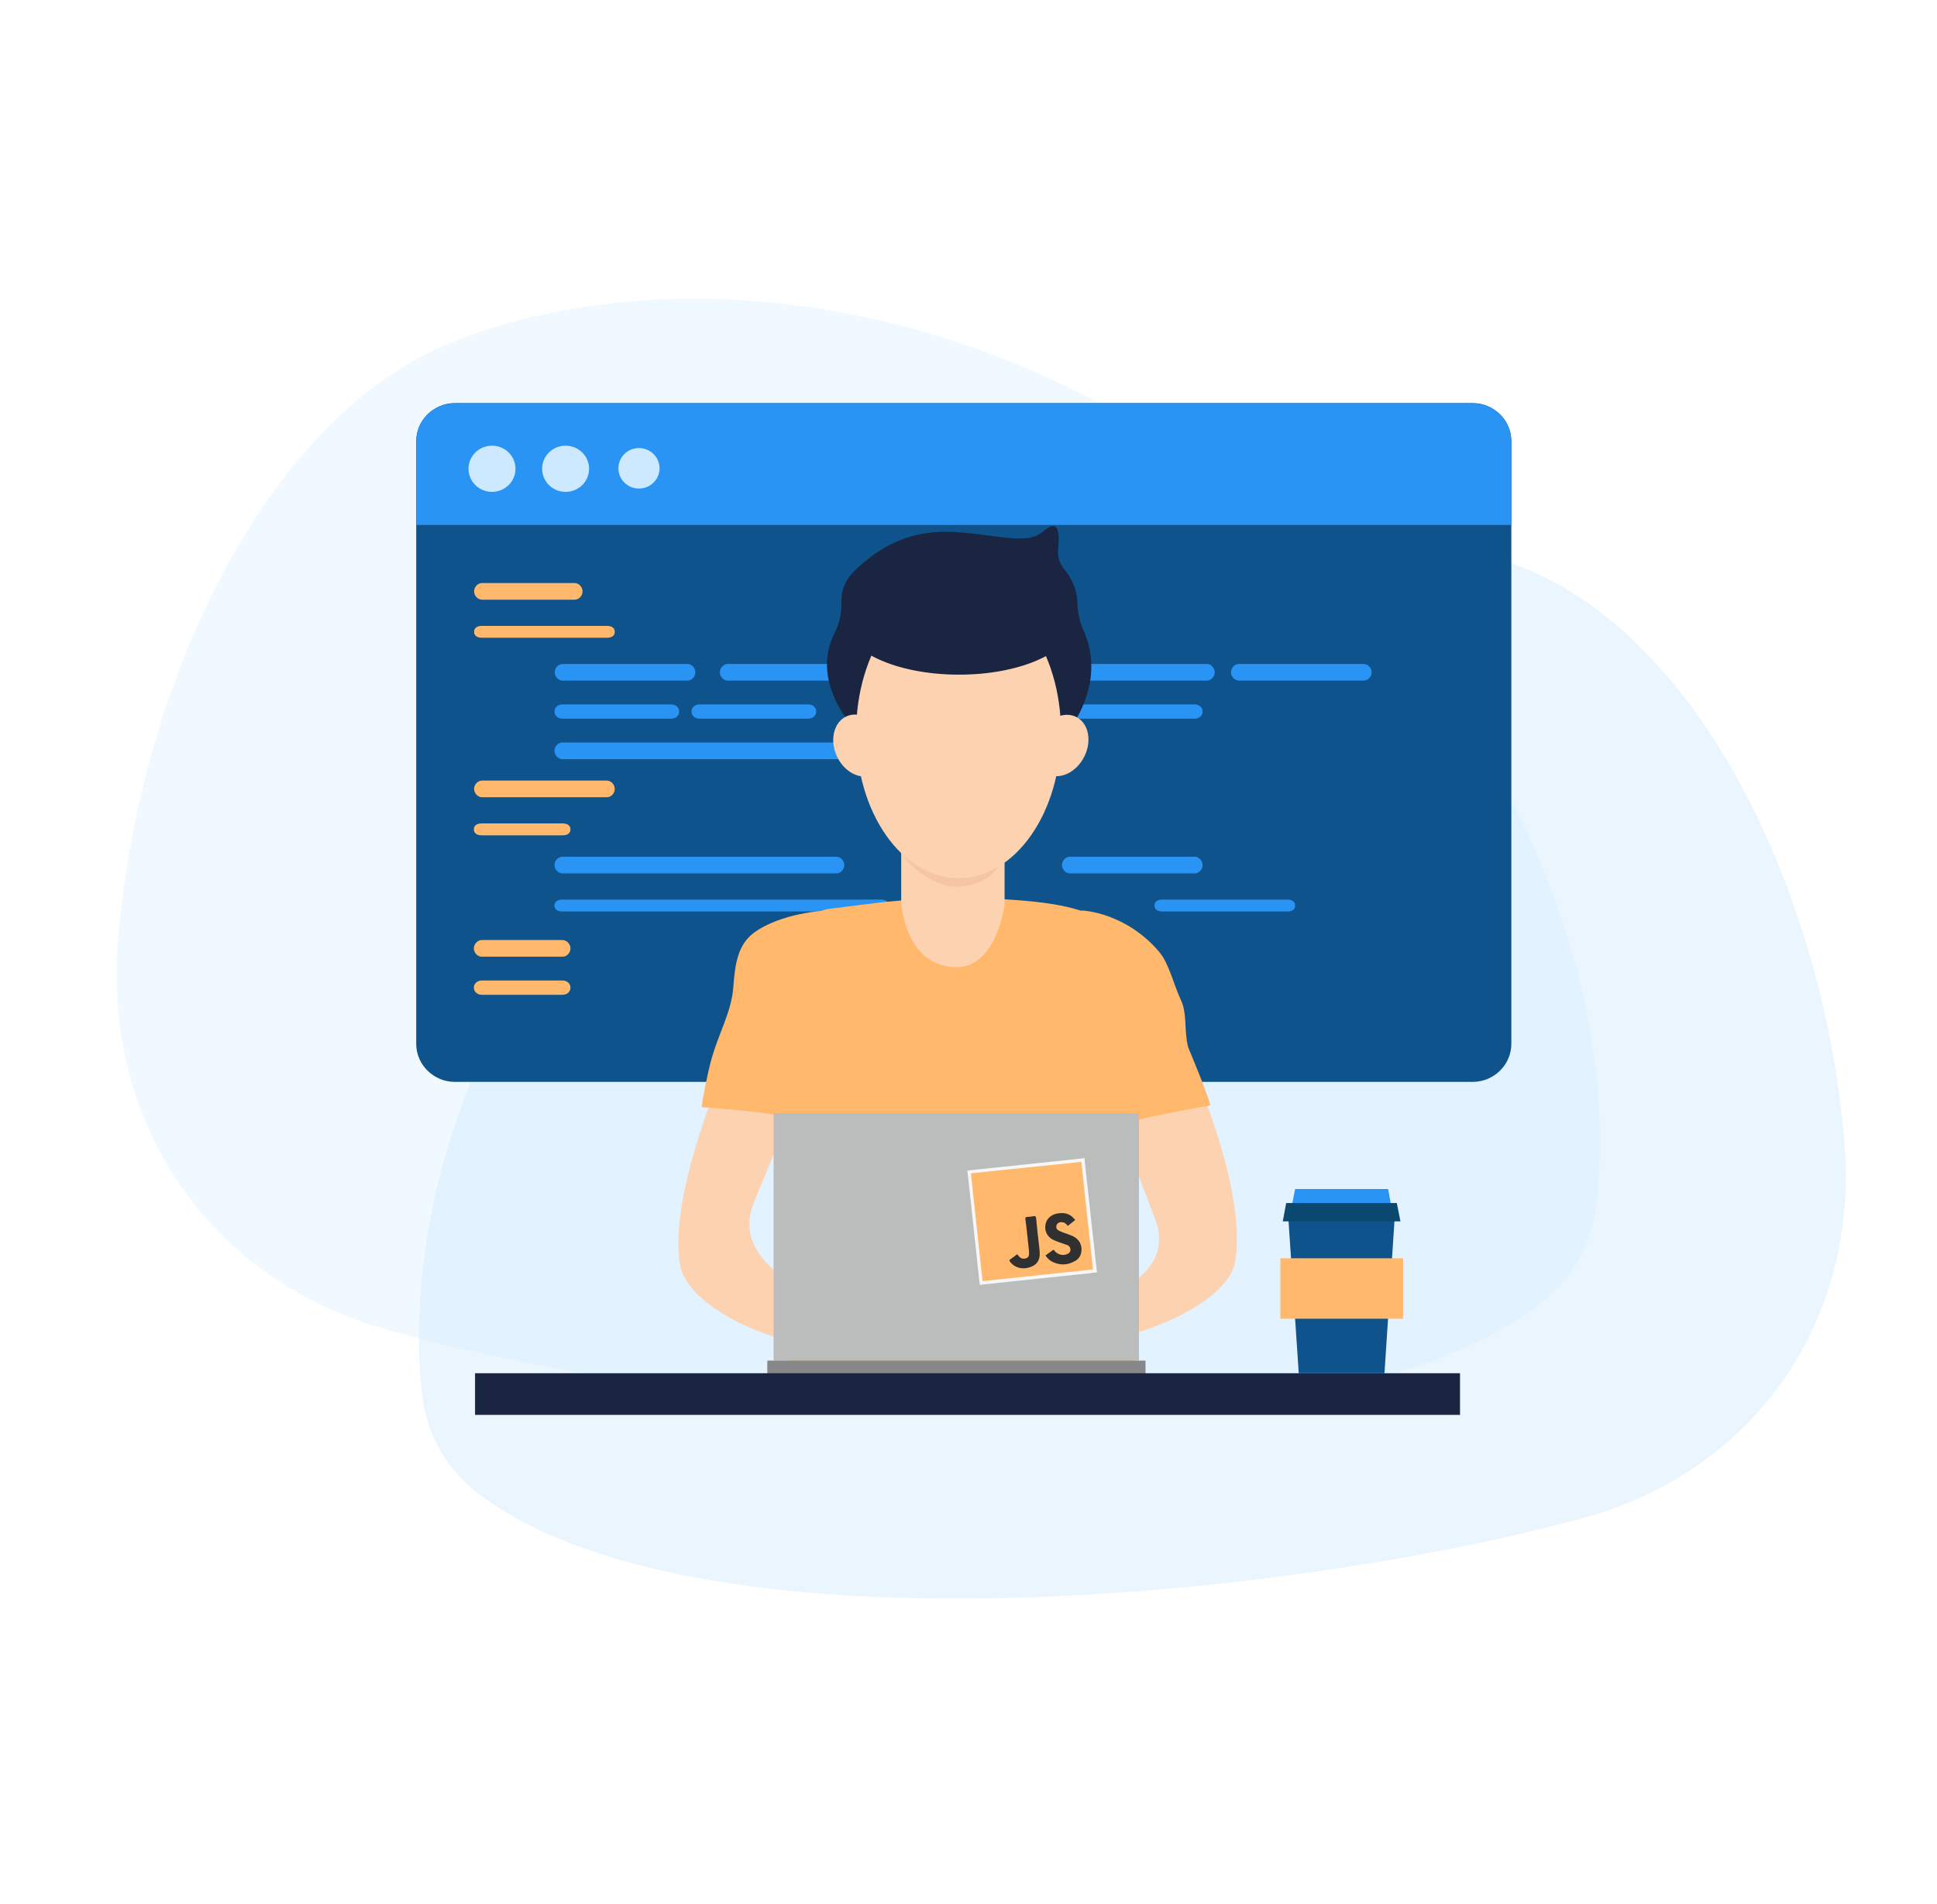 <svg width="657" height="646" viewBox="0 0 657 646" fill="none" xmlns="http://www.w3.org/2000/svg">
<g filter="url(#filter0_d_11_208)">
<path opacity="0.09" d="M161.868 502.427C151.685 494.594 145.033 483.046 143.39 470.449C137.641 428.056 147.661 333.74 238.327 254.766C348.374 158.916 463.349 165.538 519.03 189.601C580.377 216.087 619.305 304.912 625.628 384.047C630.391 443.56 595.817 494.755 537.344 510.905C439.204 537.957 235.699 559.355 161.868 502.427Z" fill="#2A94F4"/>
<path opacity="0.3" d="M522.151 438.472C532.745 430.317 539.643 418.366 541.368 405.203C547.281 361.114 536.933 263.083 442.654 180.961C328.171 81.315 208.68 88.179 150.781 113.211C86.97 140.747 46.483 233.125 39.995 315.409C35.067 377.264 70.956 430.559 131.811 447.274C233.728 475.537 445.364 497.662 522.151 438.472Z" fill="#CCE9FF"/>
<path d="M499.484 363.052H154.313C147.086 363.052 141.173 357.238 141.173 350.132V145.673C141.173 138.567 147.086 132.753 154.313 132.753H499.484C506.711 132.753 512.624 138.567 512.624 145.673V350.132C512.624 357.238 506.711 363.052 499.484 363.052Z" fill="#0E538C"/>
<path d="M512.624 174.097H141.173V145.754C141.173 138.648 147.086 132.834 154.313 132.834H499.484C506.711 132.834 512.624 138.648 512.624 145.754V174.097Z" fill="#2A94F4"/>
<path d="M194.883 199.452H163.511C162.033 199.452 160.801 198.08 160.801 196.626C160.801 195.173 162.033 193.8 163.511 193.8H194.883C196.361 193.8 197.593 195.173 197.593 196.626C197.593 198.08 196.443 199.452 194.883 199.452Z" fill="#FFB86C"/>
<path d="M205.805 212.372H163.511C162.033 212.372 160.801 211.807 160.801 210.354C160.801 208.9 162.033 208.335 163.511 208.335H205.805C207.284 208.335 208.515 208.9 208.515 210.354C208.515 211.807 207.366 212.372 205.805 212.372Z" fill="#FFB86C"/>
<path d="M205.805 266.475H163.511C162.033 266.475 160.801 265.102 160.801 263.649C160.801 262.195 162.033 260.823 163.511 260.823H205.805C207.284 260.823 208.515 262.195 208.515 263.649C208.515 265.102 207.366 266.475 205.805 266.475Z" fill="#FFB86C"/>
<path d="M190.776 279.395H163.429C161.951 279.395 160.719 278.83 160.719 277.376C160.719 275.923 161.951 275.357 163.429 275.357H190.776C192.255 275.357 193.487 275.923 193.487 277.376C193.487 278.83 192.337 279.395 190.776 279.395Z" fill="#FFB86C"/>
<path d="M190.776 320.577H163.429C161.951 320.577 160.719 319.205 160.719 317.751C160.719 316.298 161.951 314.925 163.429 314.925H190.776C192.255 314.925 193.487 316.298 193.487 317.751C193.487 319.205 192.337 320.577 190.776 320.577Z" fill="#FFB86C"/>
<path d="M190.776 333.497H163.429C161.951 333.497 160.719 332.528 160.719 331.075C160.719 329.621 161.951 328.652 163.429 328.652H190.776C192.255 328.652 193.487 329.621 193.487 331.075C193.487 332.528 192.337 333.497 190.776 333.497Z" fill="#FFB86C"/>
<path d="M233.153 226.908H190.859C189.38 226.908 188.148 225.535 188.148 224.081C188.148 222.628 189.38 221.255 190.859 221.255H233.153C234.631 221.255 235.863 222.628 235.863 224.081C235.863 225.535 234.631 226.908 233.153 226.908Z" fill="#2A94F4"/>
<path d="M289.162 226.908H246.868C245.389 226.908 244.158 225.535 244.158 224.081C244.158 222.628 245.389 221.255 246.868 221.255H289.162C290.64 221.255 291.872 222.628 291.872 224.081C291.872 225.535 290.64 226.908 289.162 226.908Z" fill="#2A94F4"/>
<path d="M409.311 226.908H367.017C365.538 226.908 364.306 225.535 364.306 224.081C364.306 222.628 365.538 221.255 367.017 221.255H409.311C410.789 221.255 412.021 222.628 412.021 224.081C412.021 225.535 410.789 226.908 409.311 226.908Z" fill="#2A94F4"/>
<path d="M462.528 226.908H420.234C418.755 226.908 417.523 225.535 417.523 224.081C417.523 222.628 418.755 221.255 420.234 221.255H462.528C464.006 221.255 465.238 222.628 465.238 224.081C465.238 225.535 464.088 226.908 462.528 226.908Z" fill="#2A94F4"/>
<path d="M405.205 239.827H362.91C361.432 239.827 360.2 238.858 360.2 237.405C360.2 235.951 361.432 234.982 362.91 234.982H405.205C406.683 234.982 407.915 235.951 407.915 237.405C407.915 238.858 406.683 239.827 405.205 239.827Z" fill="#2A94F4"/>
<path d="M405.205 292.315H362.91C361.432 292.315 360.2 290.942 360.2 289.489C360.2 288.035 361.432 286.662 362.91 286.662H405.205C406.683 286.662 407.915 288.035 407.915 289.489C407.915 290.942 406.683 292.315 405.205 292.315Z" fill="#2A94F4"/>
<path d="M436.577 305.235H394.282C392.804 305.235 391.572 304.67 391.572 303.216C391.572 301.763 392.804 301.197 394.282 301.197H436.577C438.055 301.197 439.287 301.763 439.287 303.216C439.287 304.67 438.137 305.235 436.577 305.235Z" fill="#2A94F4"/>
<path d="M227.651 239.827H190.776C189.298 239.827 188.066 238.858 188.066 237.405C188.066 235.951 189.298 234.982 190.776 234.982H227.651C229.129 234.982 230.361 235.951 230.361 237.405C230.361 238.858 229.211 239.827 227.651 239.827Z" fill="#2A94F4"/>
<path d="M274.133 239.827H237.259C235.781 239.827 234.549 238.858 234.549 237.405C234.549 235.951 235.781 234.982 237.259 234.982H274.133C275.611 234.982 276.843 235.951 276.843 237.405C276.843 238.858 275.611 239.827 274.133 239.827Z" fill="#2A94F4"/>
<path d="M298.689 253.555H190.776C189.298 253.555 188.066 252.182 188.066 250.729C188.066 249.275 189.298 247.902 190.776 247.902H298.689C300.167 247.902 301.399 249.275 301.399 250.729C301.399 252.182 300.167 253.555 298.689 253.555Z" fill="#2A94F4"/>
<path d="M283.66 292.315H190.776C189.298 292.315 188.066 290.942 188.066 289.489C188.066 288.035 189.298 286.662 190.776 286.662H283.66C285.138 286.662 286.37 288.035 286.37 289.489C286.37 290.942 285.138 292.315 283.66 292.315Z" fill="#2A94F4"/>
<path d="M298.689 305.235H190.776C189.298 305.235 188.066 304.67 188.066 303.216C188.066 301.763 189.298 301.197 190.776 301.197H298.689C300.167 301.197 301.399 301.763 301.399 303.216C301.399 304.67 300.167 305.235 298.689 305.235Z" fill="#2A94F4"/>
<path d="M293.186 246.933C293.186 246.933 273.476 229.33 283.167 210.596C284.809 207.366 285.466 203.813 285.384 200.26C285.302 197.111 286.206 193.073 290.065 189.439C297.703 182.172 307.558 175.954 322.176 176.439C336.795 176.923 348.046 181.284 353.63 176.439C358.476 172.32 359.625 174.985 358.886 182.333C358.64 184.756 359.379 187.098 360.857 188.955C362.91 191.458 365.374 195.496 365.456 200.583C365.538 203.813 366.195 206.962 367.509 209.869C370.63 216.733 373.751 230.783 359.461 247.902" fill="#192541"/>
<path d="M265.51 412.955C265.921 405.607 265.839 398.259 265.51 390.911C264.114 364.102 265.182 347.225 265.182 335.516C265.182 328.491 269.781 305.639 281.278 304.347C293.843 302.893 312.239 299.421 340.983 301.117C379.992 303.378 382.538 312.099 382.374 336.808C382.292 346.014 384.838 466.251 384.838 466.251C343.447 481.835 266.413 467.866 266.413 467.866C269.616 461.809 263.868 441.783 265.51 412.955Z" fill="#FFB86C"/>
<path d="M404.958 359.66C404.958 359.66 422.862 399.712 419.002 423.776C416.374 440.168 377.775 453.25 366.36 450.504C354.944 447.759 356.258 445.256 366.77 440.088C377.282 434.92 399.374 428.056 391.49 408.676C383.688 389.296 370.302 349.486 370.302 349.486L404.958 359.66Z" fill="#FCD2B1"/>
<path d="M367.181 304.912C367.181 304.912 381.717 305.477 393.132 318.882C396.5 322.838 397.731 329.137 400.606 335.435C402.741 340.119 401.509 345.125 402.987 351.263C402.987 351.263 410.461 369.028 410.461 371.046C410.461 371.046 381.717 375.81 376.707 378.96C371.698 382.028 356.505 304.751 367.181 304.912Z" fill="#FFB86C"/>
<path d="M246.211 356.753C246.211 356.753 226.747 400.762 230.607 424.826C233.235 441.218 268.713 454.38 280.128 451.635C291.544 448.889 294.418 444.852 283.906 439.684C273.394 434.516 247.853 423.615 255.655 404.154C263.457 384.774 278.65 349.405 278.65 349.405L246.211 356.753Z" fill="#FCD2B1"/>
<path d="M279.964 304.912C279.964 304.912 264.771 305.719 255.655 312.502C250.481 316.378 249.331 322.515 248.757 330.59C248.182 339.311 243.747 346.418 241.283 355.462C239.887 360.387 237.998 370.481 237.998 371.612C237.998 371.612 261.486 373.065 270.93 375.891C276.679 377.668 290.64 304.75 279.964 304.912Z" fill="#FFB86C"/>
<path d="M340.737 303.135V269.624H305.669V302.086C305.669 302.086 306.737 323.888 324.312 324.13C337.945 324.373 340.737 303.135 340.737 303.135Z" fill="#FCD2B1"/>
<path d="M340.737 286.582C340.737 286.582 337.123 296.837 324.23 296.837C315.771 296.837 305.752 287.551 305.752 284.482L305.669 274.308L340.737 276.165V286.582V286.582Z" fill="#F4C6A4"/>
<path d="M287.368 238.924C283.006 240.691 281.347 246.602 283.662 252.128C285.977 257.653 291.39 260.7 295.751 258.933C300.112 257.167 301.771 251.255 299.456 245.73C297.141 240.205 291.729 237.158 287.368 238.924Z" fill="#FCD2B1"/>
<path d="M364.877 239.158C360.62 237.162 355.047 239.916 352.431 245.309C349.814 250.703 351.145 256.695 355.402 258.691C359.66 260.688 365.232 257.934 367.849 252.54C370.465 247.146 369.135 241.155 364.877 239.158Z" fill="#FCD2B1"/>
<path d="M338.766 268.171C334.331 271.078 324.065 273.823 312.732 268.978C311.829 268.574 311.008 269.543 311.336 270.432C312.814 275.196 317.331 280.848 327.35 280.687C335.891 280.525 339.259 273.5 340.408 269.786C340.655 268.817 339.587 267.605 338.766 268.171Z" fill="white"/>
<path d="M386.316 373.711H262.389V457.61H386.316V373.711Z" fill="#BBBCBC"/>
<path d="M388.533 457.61H260.254V461.971H388.533V457.61Z" fill="#878787"/>
<path d="M495.214 461.89H161.129V476.021H495.214V461.89Z" fill="#192541"/>
<path d="M332.79 431.26L371.414 427.2L367.32 389.545L328.696 393.605L332.79 431.26Z" fill="#FFB86C"/>
<path d="M366.77 390.184L370.712 426.683L333.263 430.64L329.321 394.06L366.77 390.184ZM367.838 388.892L366.688 389.053L329.239 393.01L328.089 393.172L328.254 394.302L332.196 430.801L332.36 431.932L333.51 431.77L370.959 427.813L372.108 427.652L371.944 426.522L367.92 390.022L367.838 388.892Z" fill="#F7F7F7"/>
<path d="M364.717 409.887C363.814 410.614 362.993 411.26 362.171 411.906C362.007 411.744 361.843 411.502 361.679 411.341C361.104 410.695 360.282 410.533 359.461 410.695C358.886 410.856 358.476 411.179 358.311 411.825C358.147 412.471 358.394 413.036 358.886 413.359C359.379 413.682 359.954 413.844 360.447 414.086C361.679 414.571 362.91 414.894 364.06 415.459C366.113 416.509 367.099 418.447 366.77 420.708C366.606 422 365.867 423.13 364.717 423.776C362.089 425.31 359.379 425.391 356.669 423.938C355.848 423.453 355.191 422.807 354.616 421.919C355.519 421.273 356.423 420.627 357.326 419.981C357.572 420.223 357.819 420.465 357.983 420.708C359.133 421.757 360.693 422.08 362.007 421.434C362.664 421.192 363.075 420.707 363.075 419.981C363.075 419.254 362.746 418.77 362.089 418.447C361.186 418.124 360.282 417.801 359.297 417.478C358.558 417.155 357.737 416.912 356.997 416.509C355.109 415.459 354.205 413.44 354.616 411.421C354.944 409.564 356.423 408.111 358.558 407.707C360.857 407.303 362.828 407.626 364.389 409.564C364.553 409.645 364.553 409.726 364.717 409.887Z" fill="#303030"/>
<path d="M345.007 421.515C345.336 421.838 345.5 422.161 345.746 422.403C346.321 422.968 346.978 423.13 347.799 422.968C348.539 422.807 348.949 422.403 349.031 421.596C349.031 421.273 349.031 420.869 349.031 420.546C348.621 416.912 348.292 413.278 347.799 409.645C347.717 409.079 347.882 408.918 348.456 408.837C349.196 408.837 349.935 408.756 350.674 408.595C351.167 408.514 351.331 408.676 351.413 409.16C351.741 412.713 352.152 416.185 352.563 419.738C352.563 420.142 352.645 420.465 352.645 420.869C352.809 423.776 351.495 425.472 348.621 426.118C346.239 426.683 343.94 425.875 342.543 424.018C342.297 423.614 342.297 423.453 342.708 423.211C343.447 422.726 344.186 422.161 345.007 421.515Z" fill="#303030"/>
<path d="M166.878 162.873C171.278 162.873 174.844 159.366 174.844 155.04C174.844 150.714 171.278 147.207 166.878 147.207C162.478 147.207 158.912 150.714 158.912 155.04C158.912 159.366 162.478 162.873 166.878 162.873Z" fill="#CCE9FF"/>
<path d="M191.844 162.873C196.244 162.873 199.81 159.366 199.81 155.04C199.81 150.714 196.244 147.207 191.844 147.207C187.444 147.207 183.878 150.714 183.878 155.04C183.878 159.366 187.444 162.873 191.844 162.873Z" fill="#CCE9FF"/>
<path d="M216.728 161.742C220.583 161.742 223.708 158.669 223.708 154.879C223.708 151.088 220.583 148.015 216.728 148.015C212.873 148.015 209.747 151.088 209.747 154.879C209.747 158.669 212.873 161.742 216.728 161.742Z" fill="#CCE9FF"/>
<path d="M469.591 461.89H440.519L436.905 408.11H473.122L469.591 461.89Z" fill="#0E538C"/>
<path d="M471.972 405.527H438.055L439.287 399.39H470.823L471.972 405.527Z" fill="#2A94F4"/>
<path d="M475.011 410.372H435.098L436.248 404.154H473.779L475.011 410.372Z" fill="#0B4870"/>
<path d="M475.914 422.888H434.277V443.398H475.914V422.888Z" fill="#FFB86C"/>
<path d="M325.133 293.93C344.319 293.93 359.872 271.768 359.872 244.43C359.872 217.092 344.319 194.93 325.133 194.93C305.947 194.93 290.394 217.092 290.394 244.43C290.394 271.768 305.947 293.93 325.133 293.93Z" fill="#FCD2B1"/>
<path d="M325.297 224.889C346.796 224.889 364.224 216.754 364.224 206.72C364.224 196.686 346.796 188.551 325.297 188.551C303.798 188.551 286.37 196.686 286.37 206.72C286.37 216.754 303.798 224.889 325.297 224.889Z" fill="#192541"/>
</g>
<defs>
<filter id="filter0_d_11_208" x="-4" y="0" width="665" height="654" filterUnits="userSpaceOnUse" color-interpolation-filters="sRGB">
<feFlood flood-opacity="0" result="BackgroundImageFix"/>
<feColorMatrix in="SourceAlpha" type="matrix" values="0 0 0 0 0 0 0 0 0 0 0 0 0 0 0 0 0 0 127 0" result="hardAlpha"/>
<feOffset dy="4"/>
<feGaussianBlur stdDeviation="2"/>
<feComposite in2="hardAlpha" operator="out"/>
<feColorMatrix type="matrix" values="0 0 0 0 0 0 0 0 0 0 0 0 0 0 0 0 0 0 0.25 0"/>
<feBlend mode="normal" in2="BackgroundImageFix" result="effect1_dropShadow_11_208"/>
<feBlend mode="normal" in="SourceGraphic" in2="effect1_dropShadow_11_208" result="shape"/>
</filter>
</defs>
</svg>

